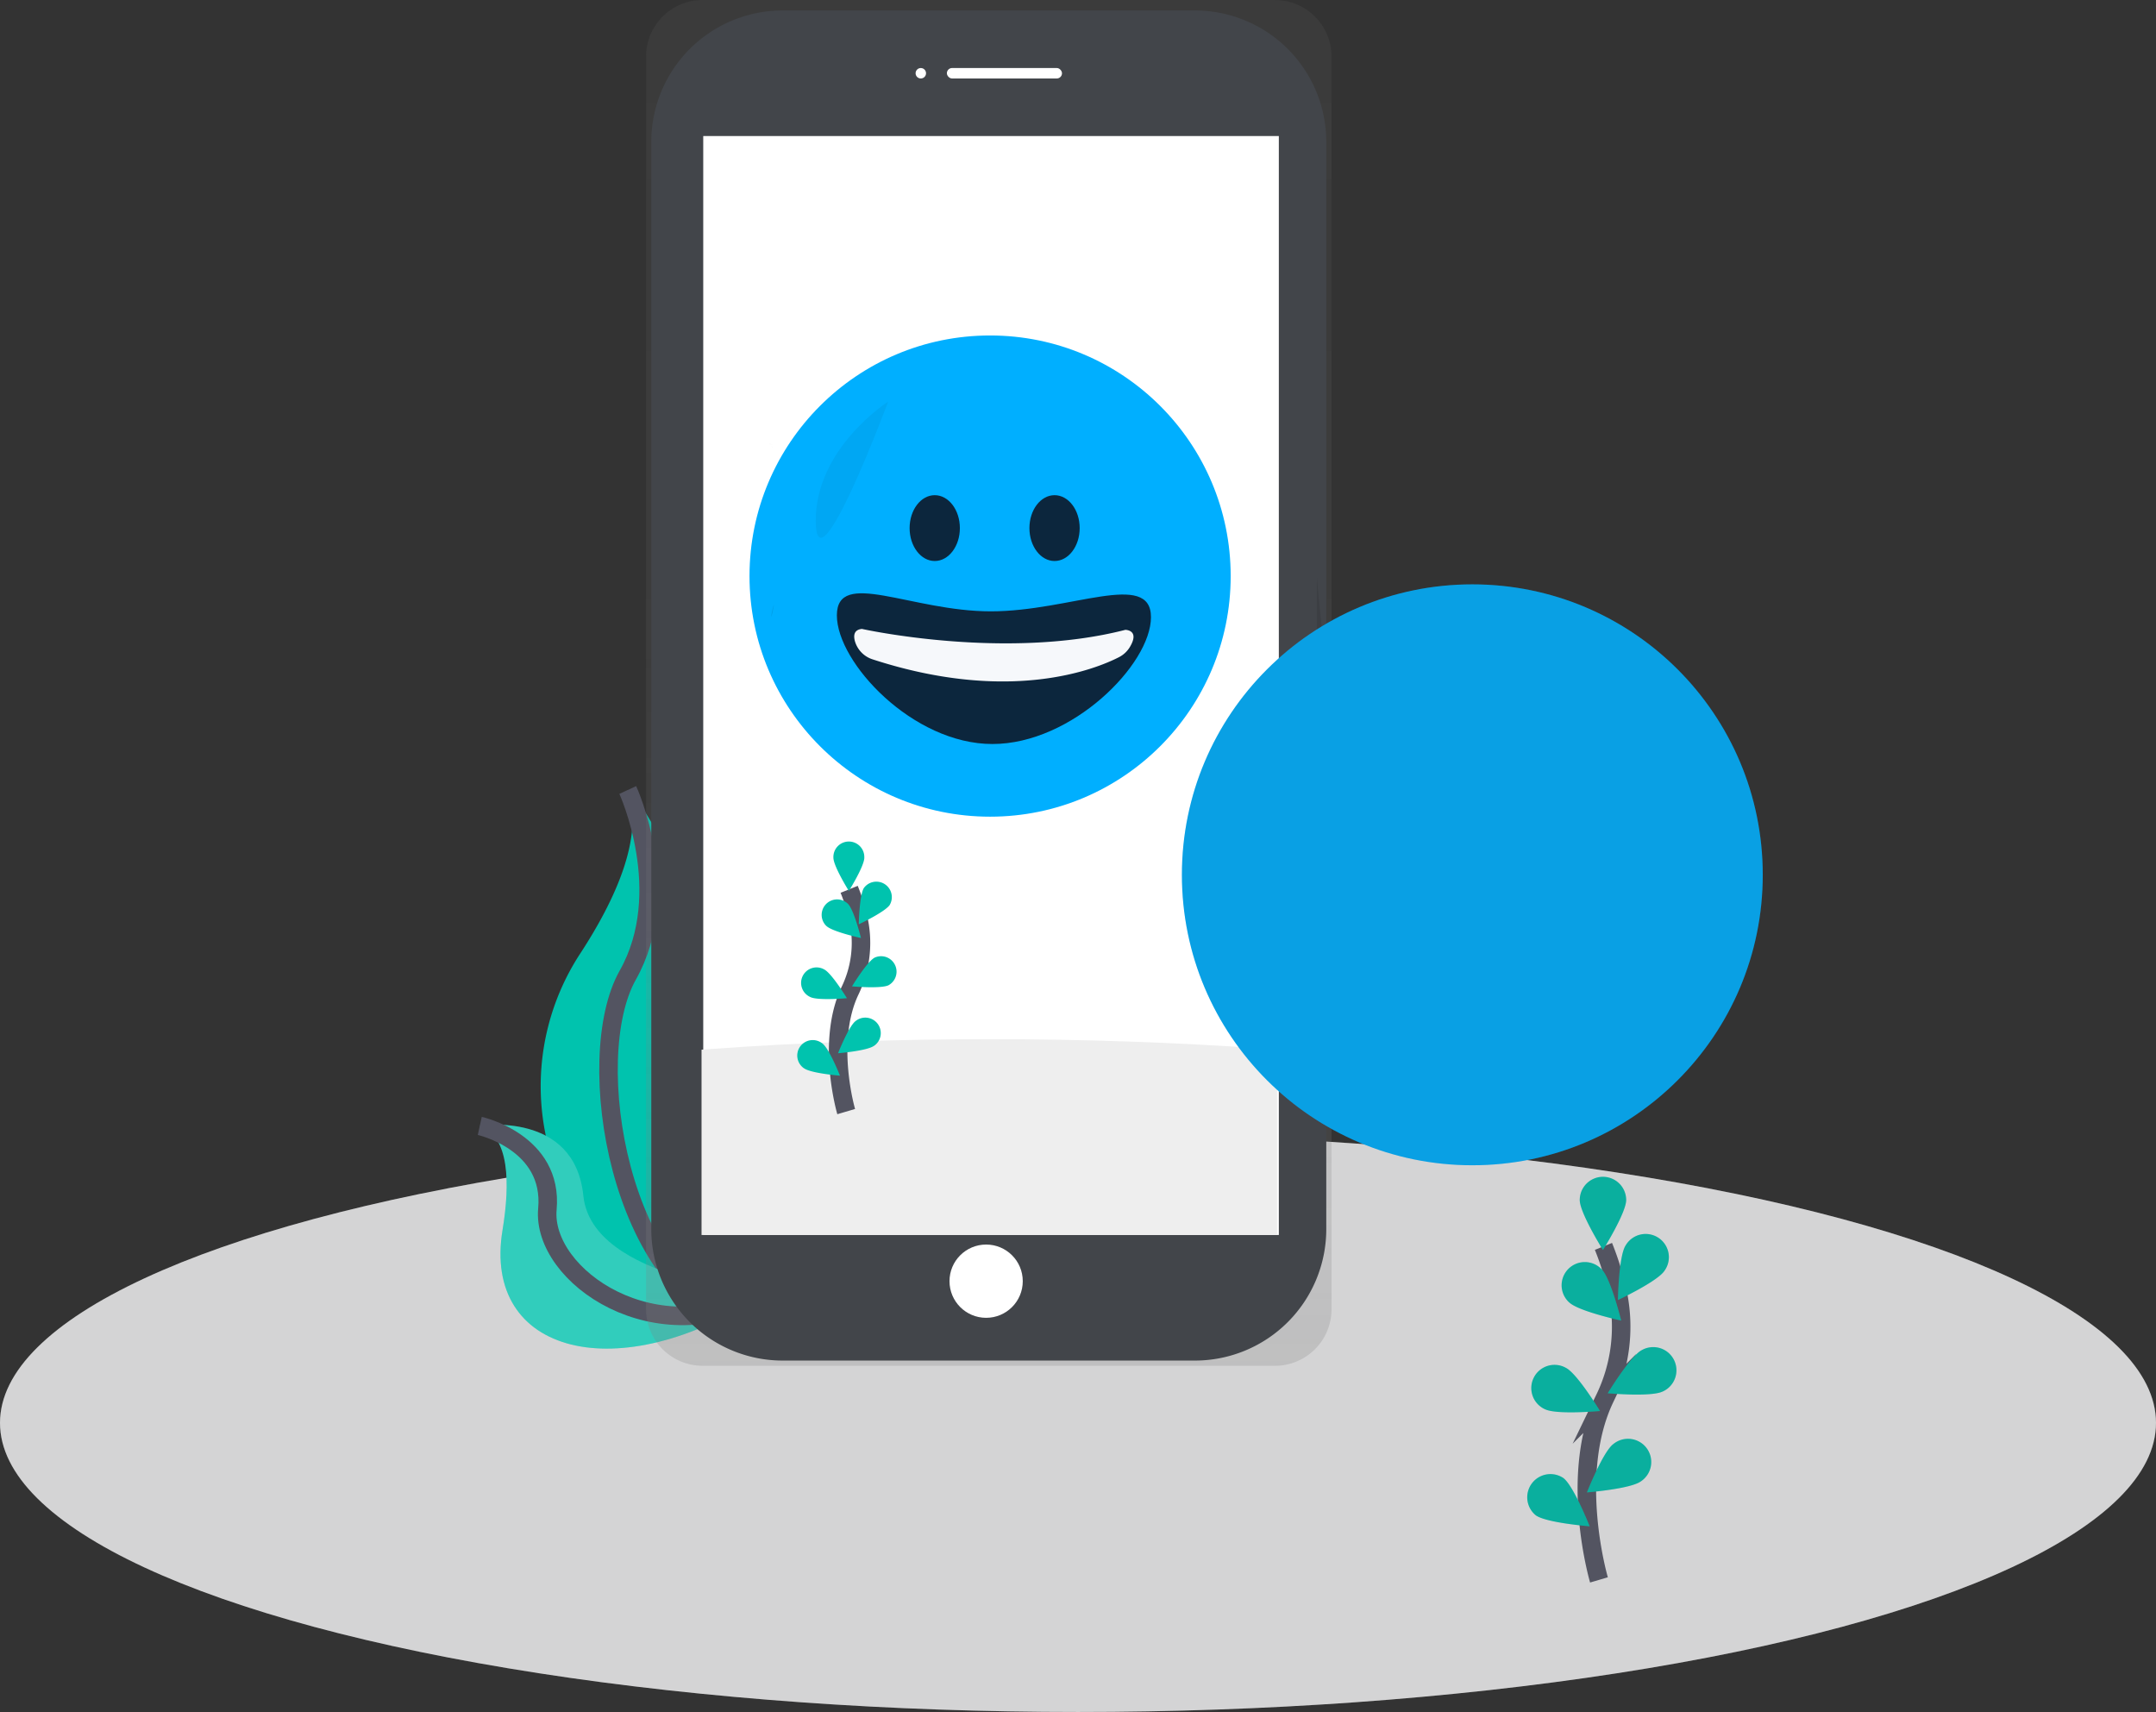<svg xmlns="http://www.w3.org/2000/svg" xmlns:xlink="http://www.w3.org/1999/xlink" width="100%" height="100%" viewBox="0 0 233 185"><rect x="0" y="0" width="233" height="185" fill="#333333" stroke="none"/><defs><style>.a{fill:#fff;}.b{fill:#eee;}.c,.h,.p,.q{fill:#42454a;}.c{opacity:0.153;}.d{fill:#00c3ae;}.e{fill:none;stroke:#535461;stroke-miterlimit:10;stroke-width:2px;}.f{fill:#f5f5f5;opacity:0.2;}.g{fill:url(#a);}.i{clip-path:url(#b);}.j{opacity:0.1;}.k{fill:#00afff;}.l{fill:#0c263d;}.m{fill:#f6f8fb;}.n{opacity:0.05;}.o{fill:url(#d);}.p{opacity:0.146;}.q{opacity:0.155;}</style><linearGradient id="a" x1="0.5" y1="1" x2="0.5" gradientUnits="objectBoundingBox"><stop offset="0" stop-color="gray" stop-opacity="0.251"/><stop offset="0.54" stop-color="gray" stop-opacity="0.122"/><stop offset="1" stop-color="gray" stop-opacity="0.102"/></linearGradient><clipPath id="b"><rect class="a" width="62.204" height="118.753" transform="translate(0)"/></clipPath><linearGradient id="d" y1="1.039" y2="0.047" xlink:href="#a"/></defs><g transform="translate(0 0)"><ellipse class="b" cx="116.5" cy="31.24" rx="116.5" ry="31.24" transform="translate(0 122.52)"/><ellipse class="c" cx="116.5" cy="31.24" rx="116.5" ry="31.24" transform="translate(0 122.52)"/><path class="d" d="M377.592,441.92a21.464,21.464,0,0,1,3.914,22.329c-5.075,13.339,8.7,35.522,8.7,35.522s-.148-.023-.421-.07a26.175,26.175,0,0,1-17.371-40.063C376.23,453.807,379.364,446.958,377.592,441.92Z" transform="translate(-309.737 -356.552)"/><path class="e" d="M399.6,441.92s5.075,11.019,0,20.008-.871,34.218,12.614,37.843" transform="translate(-331.757 -356.552)"/><path class="d" d="M342,586.515s10.259-1.633,11.192,7.559,19.724,10.467,19.724,10.467l-.351.233c-15.515,10.183-30.357,6.488-28.1-7.025C345.287,592.712,345.219,587.661,342,586.515Z" transform="translate(-290.15 -464.862)"/><path class="f" d="M342,586.515s10.259-1.633,11.192,7.559,19.724,10.467,19.724,10.467l-.351.233c-15.515,10.183-30.357,6.488-28.1-7.025C345.287,592.712,345.219,587.661,342,586.515Z" transform="translate(-290.15 -464.862)"/><path class="e" d="M342,586.85s7.963,1.756,7.308,8.987,11.824,15.918,23.608,9.032" transform="translate(-290.15 -465.181)"/><path class="g" d="M481.814,99.31H419.987a6.114,6.114,0,0,0-6.127,6.1V240.8a6.114,6.114,0,0,0,6.127,6.1h61.827a6.114,6.114,0,0,0,6.127-6.1V105.414a6.114,6.114,0,0,0-6.127-6.1Z" transform="translate(-344.04 -99.31)"/><path class="h" d="M14.2,0H58.746a14.2,14.2,0,0,1,14.2,14.2V131.695a14.2,14.2,0,0,1-14.2,14.2H14.2A14.2,14.2,0,0,1,0,131.695V14.2A14.2,14.2,0,0,1,14.2,0Z" transform="translate(70.385 1.131)"/><rect class="a" width="62.204" height="118.753" transform="translate(76 14.701)"/><circle class="a" cx="0.564" cy="0.564" r="0.564" transform="translate(98.949 7.352)"/><rect class="a" width="12.441" height="1.131" rx="0.566" transform="translate(102.329 7.35)"/><g class="i" transform="translate(75.816 14.701)"><ellipse class="b" cx="116.66" cy="31.24" rx="116.66" ry="31.24" transform="translate(-85.473 97.592)"/></g><circle class="a" cx="3.959" cy="3.959" r="3.959" transform="translate(102.613 134.488)"/><path class="e" d="M820.82,675.684s-3.327-11.29.625-19.6a17.836,17.836,0,0,0,1.443-11.189,30.013,30.013,0,0,0-1.583-5.251" transform="translate(-648.019 -504.956)"/><path class="d" d="M821.468,611.2c0,1.385-2.509,5.4-2.509,5.4s-2.509-4.014-2.509-5.4a2.509,2.509,0,1,1,5.018,0Z" transform="translate(-645.726 -481.523)"/><path class="d" d="M837.958,637.405c-.753,1.162-5.038,3.169-5.038,3.169s.078-4.732.83-5.893a2.509,2.509,0,1,1,4.207,2.725Z" transform="translate(-658.071 -500.091)"/><path class="d" d="M834.478,687.16c-1.237.622-5.948.193-5.948.193s2.456-4.044,3.691-4.666a2.509,2.509,0,1,1,2.258,4.476Z" transform="translate(-654.782 -536.796)"/><path class="d" d="M825.391,727.127c-1.114.823-5.83,1.194-5.83,1.194s1.736-4.4,2.85-5.223a2.509,2.509,0,1,1,2.981,4.029Z" transform="translate(-648.059 -567.05)"/><path class="d" d="M809.38,649.853c1,.963,5.617,1.964,5.617,1.964s-1.131-4.594-2.125-5.557a2.509,2.509,0,1,0-3.492,3.6Z" transform="translate(-639.794 -509.114)"/><path class="d" d="M797.043,694.84c1.237.622,5.948.193,5.948.193s-2.456-4.044-3.69-4.666a2.509,2.509,0,1,0-2.258,4.476Z" transform="translate(-630.078 -542.558)"/><path class="d" d="M794.7,742.159c1.114.823,5.831,1.194,5.831,1.194s-1.736-4.4-2.85-5.223a2.509,2.509,0,0,0-2.98,4.029Z" transform="translate(-628.737 -578.419)"/><path class="e" d="M497.4,508.459s-2.215-7.526.416-13.063a11.884,11.884,0,0,0,.961-7.456,19.985,19.985,0,0,0-1.056-3.5" transform="translate(-405.951 -388.338)"/><path class="d" d="M508.8,483.346c-.5.775-3.357,2.112-3.357,2.112s.053-3.151.552-3.926a1.671,1.671,0,0,1,2.8,1.814Z" transform="translate(-412.633 -385.576)"/><path class="d" d="M506.5,516.283c-.823.414-3.964.128-3.964.128s1.636-2.695,2.459-3.111a1.671,1.671,0,0,1,1.505,2.98Z" transform="translate(-410.46 -409.823)"/><path class="d" d="M500.4,542.792c-.753.549-3.884.8-3.884.8s1.157-2.933,1.9-3.48a1.671,1.671,0,1,1,1.987,2.684Z" transform="translate(-405.948 -429.778)"/><path class="d" d="M490.1,491.574c.662.642,3.743,1.307,3.743,1.307s-.753-3.061-1.415-3.7a1.671,1.671,0,0,0-2.326,2.4Z" transform="translate(-400.797 -391.518)"/><path class="d" d="M481.579,521.223c.823.414,3.964.128,3.964.128s-1.636-2.695-2.459-3.111a1.671,1.671,0,1,0-1.505,2.98Z" transform="translate(-394.017 -413.484)"/><path class="d" d="M479.663,552.512c.753.549,3.884.8,3.884.8s-1.157-2.933-1.9-3.48a1.671,1.671,0,1,0-1.987,2.684Z" transform="translate(-392.77 -437.072)"/><path class="j" d="M703.06,349.31s.753,9.283,1.505,11.541-1.505,13.8-1.505,13.8" transform="translate(-560.741 -286.932)"/><g transform="translate(83 37.252)"><circle class="k" cx="26" cy="26" r="26" transform="translate(-2 -1)"/><ellipse class="l" cx="2.716" cy="3.557" rx="2.716" ry="3.557" transform="translate(15.302 16.258)"/><ellipse class="l" cx="2.716" cy="3.557" rx="2.716" ry="3.557" transform="translate(28.25 16.258)"/><path class="l" d="M394.255,540.484c0,5.106-8.53,13.708-17.136,13.708s-16.809-8.8-16.809-13.9,8.028-.436,16.639-.436S394.255,535.377,394.255,540.484Z" transform="translate(-352.869 -511.045)"/><path class="m" d="M383.27,578.61s15.471,3.443,28.469.1c0,0,1.591,0,.5,1.839a2.928,2.928,0,0,1-1.188,1.115c-2.5,1.28-11.782,5.064-26.614.239a2.917,2.917,0,0,1-1.925-1.972C382.344,579.3,382.419,578.7,383.27,578.61Z" transform="translate(-373.123 -547.9)"/><path class="n" d="M325.42,266.68s-7.889,5.044-7.825,12.931S325.42,266.68,325.42,266.68Z" transform="translate(-312.434 -260.535)"/><path class="g" d="M255.125,322.61l-.1-.07a.2.2,0,0,1,.039.067Z" transform="translate(-254.663 -311.787)"/><path class="o" d="M252.8,321.23h.057l-.053-.04h.014l-.1-.07a.2.2,0,0,1,.038.066h.021A.188.188,0,0,1,252.8,321.23Z" transform="translate(-252.549 -310.48)"/><path class="j" d="M255.233,325.6l-.093-.07a.2.2,0,0,1,.038.066Z" transform="translate(-254.763 -314.541)"/><path class="j" d="M254.927,542.2a6.085,6.085,0,0,0-.306,1.3C254.7,543.6,254.927,542.2,254.927,542.2Z" transform="translate(-254.279 -514.144)"/></g><path class="d" d="M497.838,465.307c0,.923-1.671,3.6-1.671,3.6s-1.671-2.674-1.671-3.6a1.671,1.671,0,1,1,3.339,0Z" transform="translate(-404.43 -372.628)"/><g transform="translate(127.728 63.147)"><ellipse class="k" cx="31.387" cy="31.387" rx="31.387" ry="31.387"/><ellipse class="p" cx="31.387" cy="31.387" rx="31.387" ry="31.387"/></g><path class="q" d="M821.468,611.2c0,1.385-2.509,5.4-2.509,5.4s-2.509-4.014-2.509-5.4a2.509,2.509,0,1,1,5.018,0Z" transform="translate(-645.726 -481.523)"/><path class="q" d="M837.958,637.405c-.753,1.162-5.038,3.169-5.038,3.169s.078-4.732.83-5.893a2.509,2.509,0,1,1,4.207,2.725Z" transform="translate(-658.071 -500.091)"/><path class="q" d="M834.478,687.16c-1.237.622-5.948.193-5.948.193s2.456-4.044,3.691-4.666a2.509,2.509,0,1,1,2.258,4.476Z" transform="translate(-654.782 -536.796)"/><path class="q" d="M825.391,727.127c-1.114.823-5.83,1.194-5.83,1.194s1.736-4.4,2.85-5.223a2.509,2.509,0,1,1,2.981,4.029Z" transform="translate(-648.059 -567.05)"/><path class="q" d="M809.38,649.853c1,.963,5.617,1.964,5.617,1.964s-1.131-4.594-2.125-5.557a2.509,2.509,0,1,0-3.492,3.6Z" transform="translate(-639.794 -509.114)"/><path class="q" d="M797.043,694.84c1.237.622,5.948.193,5.948.193s-2.456-4.044-3.69-4.666a2.509,2.509,0,1,0-2.258,4.476Z" transform="translate(-630.078 -542.558)"/><path class="q" d="M794.7,742.159c1.114.823,5.831,1.194,5.831,1.194s-1.736-4.4-2.85-5.223a2.509,2.509,0,0,0-2.98,4.029Z" transform="translate(-628.737 -578.419)"/></g></svg>
